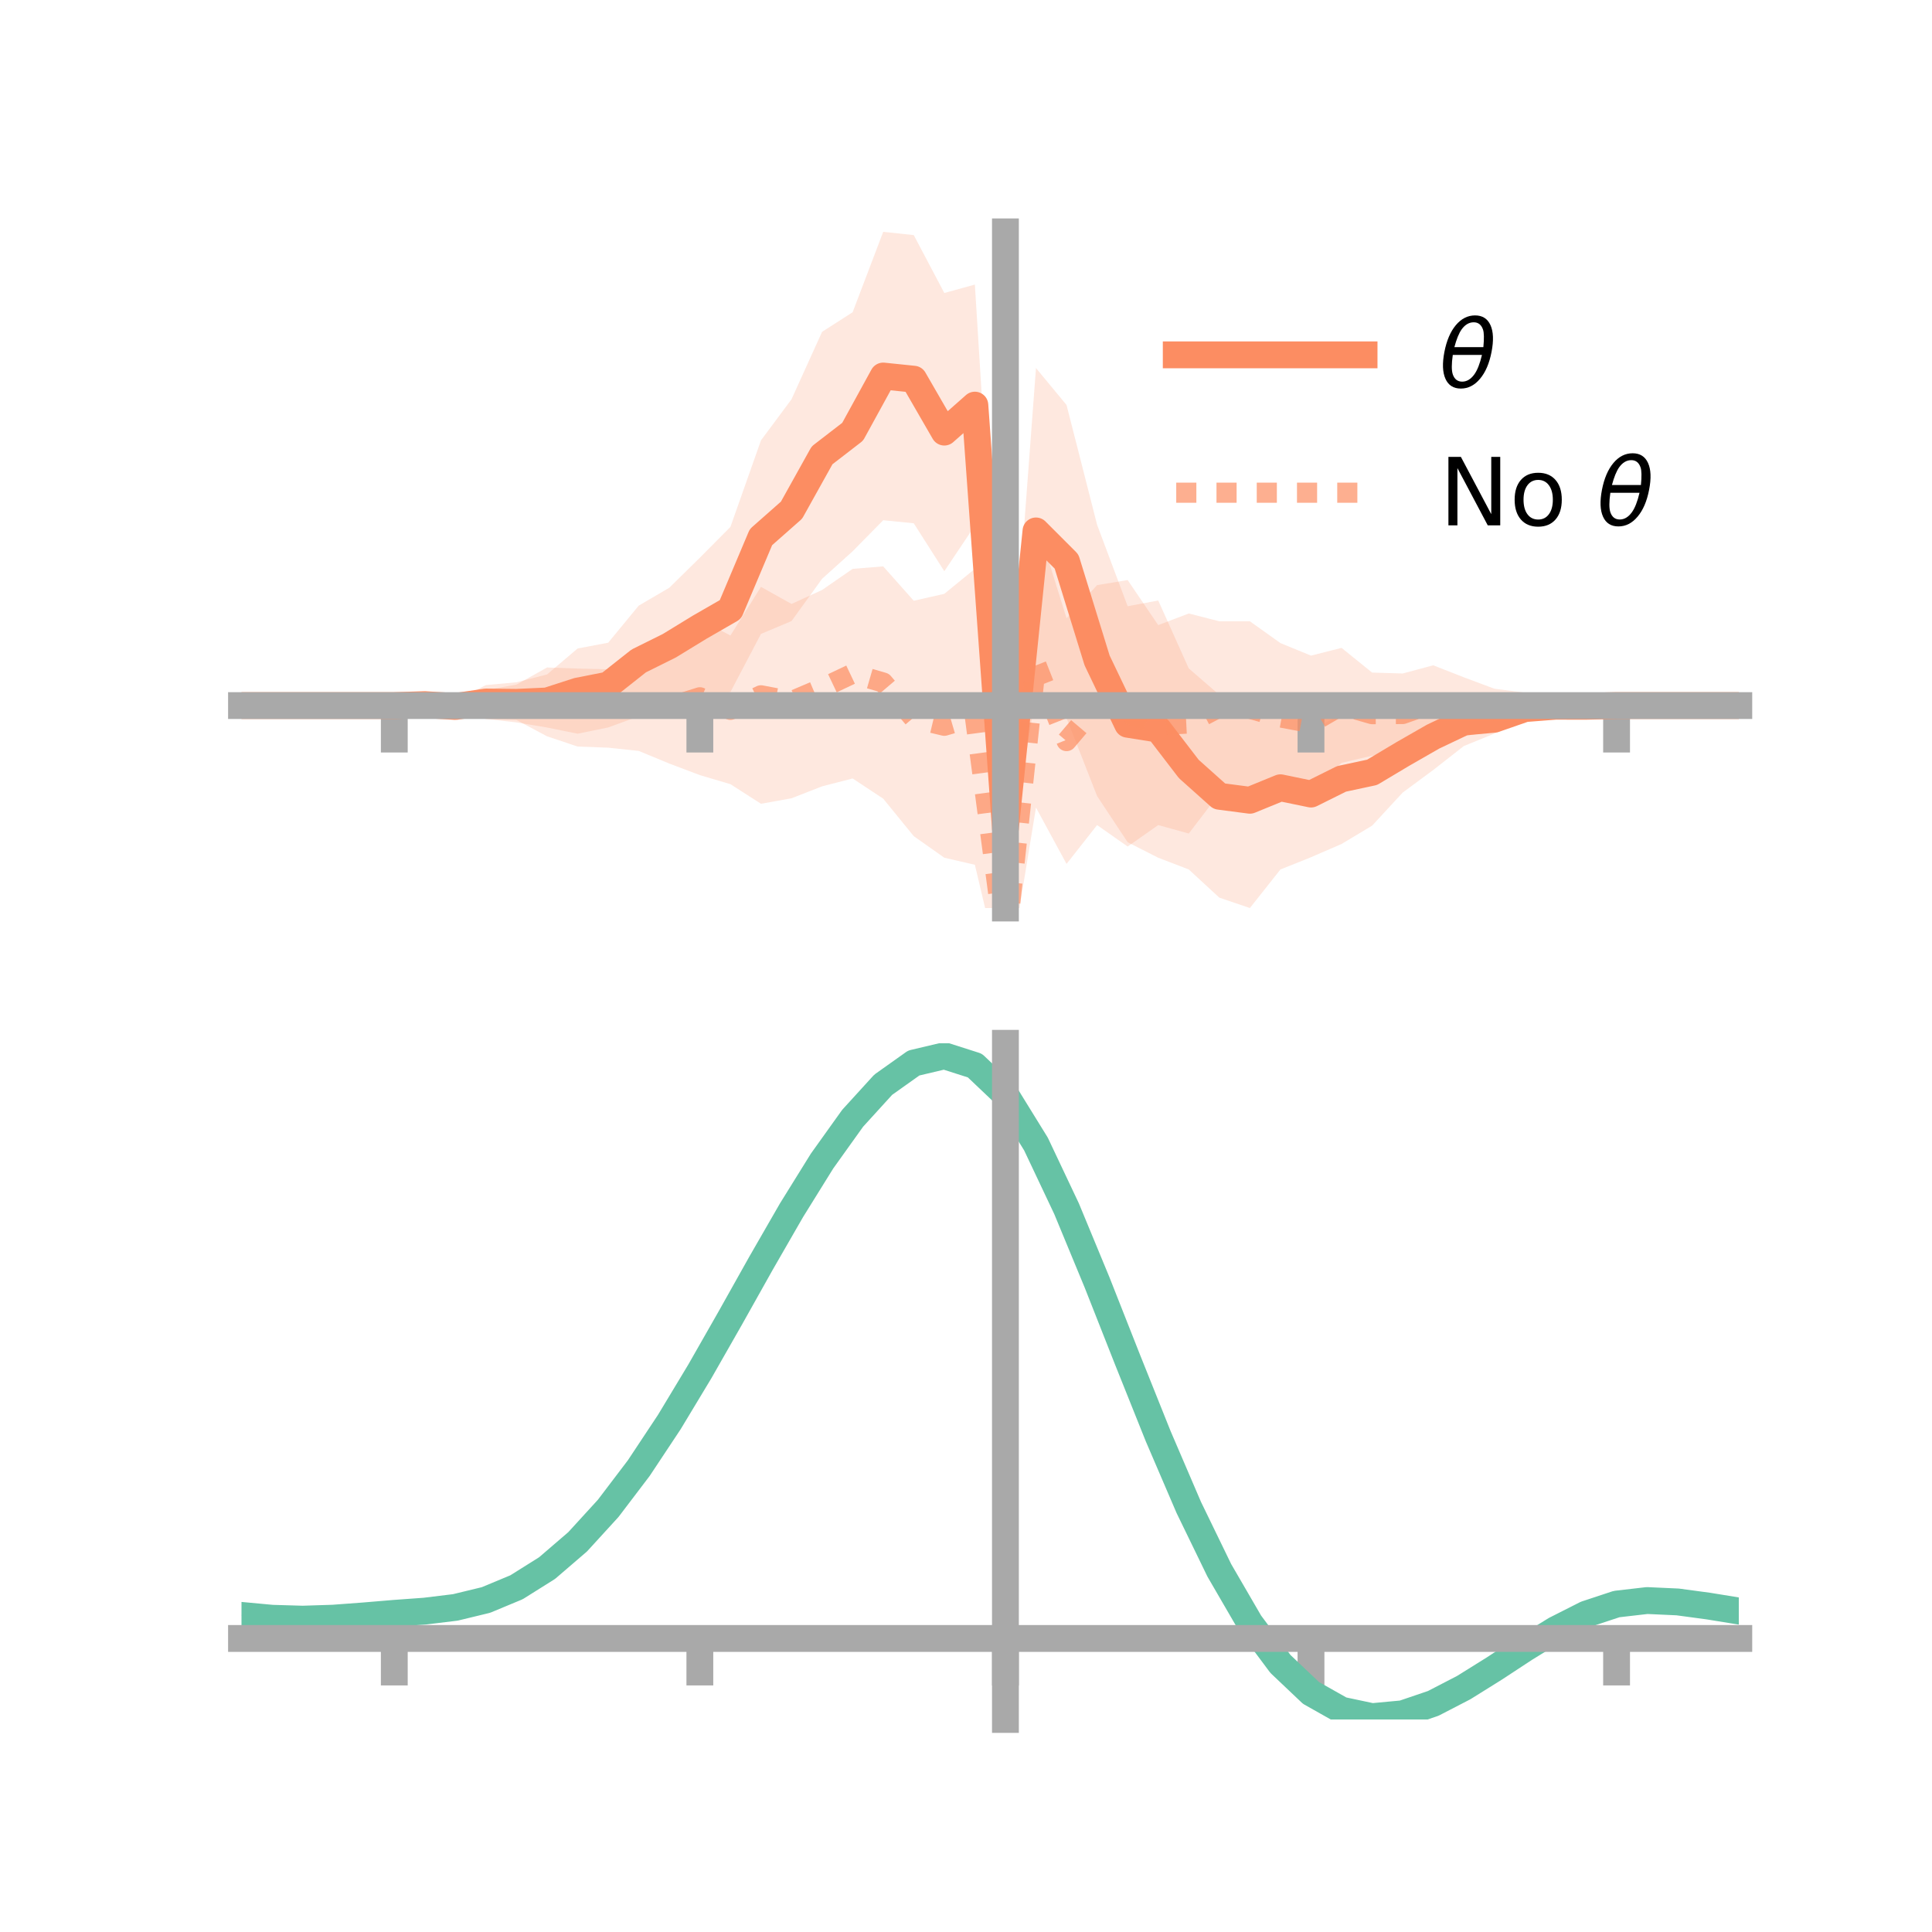 <?xml version="1.0" encoding="utf-8" standalone="no"?>
<!DOCTYPE svg PUBLIC "-//W3C//DTD SVG 1.1//EN"
  "http://www.w3.org/Graphics/SVG/1.1/DTD/svg11.dtd">
<!-- Created with matplotlib (https://matplotlib.org/) -->
<svg height="144pt" version="1.1" viewBox="0 0 144 144" width="144pt" xmlns="http://www.w3.org/2000/svg" xmlns:xlink="http://www.w3.org/1999/xlink">
 <defs>
  <style type="text/css">*{stroke-linecap:butt;stroke-linejoin:round;}</style>
 </defs>
 <g id="figure_1">
  <g id="patch_1">
   <path d="M 0 144 
L 144 144 
L 144 0 
L 0 0 
z
" style="fill:none;"/>
  </g>
  <g id="axes_1">
   <g id="patch_2">
    <path d="M 18 67.68 
L 129.6 67.68 
L 129.6 17.28 
L 18 17.28 
z
" style="fill:none;"/>
   </g>
   <g id="PolyCollection_1">
    <path clip-path="url(#p522ee159cf)" d="M 18 52.589 
L 18 52.589 
L 20.278 52.589 
L 22.555 52.589 
L 24.833 52.589 
L 27.11 52.589 
L 29.388 52.589 
L 31.665 52.181 
L 33.943 52.201 
L 36.22 51.061 
L 38.498 50.853 
L 40.776 50.267 
L 43.053 48.334 
L 45.331 47.903 
L 47.608 45.14 
L 49.886 43.806 
L 52.163 41.568 
L 54.441 39.273 
L 56.718 32.822 
L 58.996 29.758 
L 61.273 24.733 
L 63.551 23.272 
L 65.829 17.28 
L 68.106 17.522 
L 70.384 21.838 
L 72.661 21.211 
L 74.939 57.84 
L 77.216 27.433 
L 79.494 30.185 
L 81.771 39.113 
L 84.049 45.186 
L 86.327 44.757 
L 88.604 49.821 
L 90.882 51.792 
L 93.159 51.614 
L 95.437 52.627 
L 97.714 54.478 
L 99.992 53.199 
L 102.269 53.591 
L 104.547 53.333 
L 106.824 52.406 
L 109.102 52.029 
L 111.38 52.539 
L 113.657 51.969 
L 115.935 52.119 
L 118.212 52.531 
L 120.49 52.588 
L 122.767 52.589 
L 125.045 52.589 
L 127.322 52.589 
L 129.6 52.589 
L 129.6 52.589 
L 129.6 52.589 
L 127.322 52.589 
L 125.045 52.589 
L 122.767 52.589 
L 120.49 52.589 
L 118.212 52.751 
L 115.935 53.158 
L 113.657 53.664 
L 111.38 54.678 
L 109.102 55.607 
L 106.824 57.392 
L 104.547 59.075 
L 102.269 61.54 
L 99.992 62.905 
L 97.714 63.892 
L 95.437 64.804 
L 93.159 67.68 
L 90.882 66.906 
L 88.604 64.805 
L 86.327 63.931 
L 84.049 62.775 
L 81.771 59.335 
L 79.494 53.517 
L 77.216 51.712 
L 74.939 65.646 
L 72.661 39.178 
L 70.384 42.575 
L 68.106 39.003 
L 65.829 38.775 
L 63.551 41.089 
L 61.273 43.14 
L 58.996 46.29 
L 56.718 47.248 
L 54.441 51.582 
L 52.163 51.911 
L 49.886 52.456 
L 47.608 53.385 
L 45.331 54.22 
L 43.053 54.686 
L 40.776 54.225 
L 38.498 53.844 
L 36.22 53.583 
L 33.943 53.113 
L 31.665 52.853 
L 29.388 52.589 
L 27.11 52.589 
L 24.833 52.589 
L 22.555 52.589 
L 20.278 52.589 
L 18 52.589 
z
" style="fill:#fc8d62;fill-opacity:0.2;"/>
   </g>
   <g id="PolyCollection_2">
    <path clip-path="url(#p522ee159cf)" d="M 18 52.589 
L 18 52.589 
L 20.278 52.589 
L 22.555 52.589 
L 24.833 52.589 
L 27.11 52.589 
L 29.388 52.589 
L 31.665 52.517 
L 33.943 52.112 
L 36.22 51.43 
L 38.498 51.026 
L 40.776 49.75 
L 43.053 49.831 
L 45.331 49.884 
L 47.608 48.858 
L 49.886 48.471 
L 52.163 46.169 
L 54.441 47.368 
L 56.718 43.742 
L 58.996 45.015 
L 61.273 43.974 
L 63.551 42.399 
L 65.829 42.215 
L 68.106 44.777 
L 70.384 44.26 
L 72.661 42.398 
L 74.939 67.187 
L 77.216 38.769 
L 79.494 46.083 
L 81.771 43.612 
L 84.049 43.234 
L 86.327 46.592 
L 88.604 45.726 
L 90.882 46.307 
L 93.159 46.307 
L 95.437 47.933 
L 97.714 48.866 
L 99.992 48.289 
L 102.269 50.13 
L 104.547 50.198 
L 106.824 49.588 
L 109.102 50.481 
L 111.38 51.332 
L 113.657 51.626 
L 115.935 51.789 
L 118.212 52.512 
L 120.49 52.589 
L 122.767 52.589 
L 125.045 52.589 
L 127.322 52.589 
L 129.6 52.589 
L 129.6 52.589 
L 129.6 52.589 
L 127.322 52.589 
L 125.045 52.589 
L 122.767 52.589 
L 120.49 52.589 
L 118.212 52.679 
L 115.935 53.219 
L 113.657 53.796 
L 111.38 54.47 
L 109.102 54.879 
L 106.824 55.237 
L 104.547 56.238 
L 102.269 56.326 
L 99.992 56.856 
L 97.714 58.933 
L 95.437 59.012 
L 93.159 59.343 
L 90.882 59.148 
L 88.604 62.126 
L 86.327 61.496 
L 84.049 63.095 
L 81.771 61.496 
L 79.494 64.391 
L 77.216 60.192 
L 74.939 74.071 
L 72.661 64.456 
L 70.384 63.93 
L 68.106 62.322 
L 65.829 59.528 
L 63.551 58.023 
L 61.273 58.609 
L 58.996 59.5 
L 56.718 59.908 
L 54.441 58.447 
L 52.163 57.773 
L 49.886 56.912 
L 47.608 55.969 
L 45.331 55.728 
L 43.053 55.643 
L 40.776 54.883 
L 38.498 53.665 
L 36.22 53.588 
L 33.943 53.13 
L 31.665 52.719 
L 29.388 52.589 
L 27.11 52.589 
L 24.833 52.589 
L 22.555 52.589 
L 20.278 52.589 
L 18 52.589 
z
" style="fill:#fc8d62;fill-opacity:0.2;"/>
   </g>
   <g id="matplotlib.axis_1">
    <g id="xtick_1">
     <g id="line2d_1">
      <defs>
       <path d="M 0 0 
L 0 3.5 
" id="mfb31ac9db6" style="stroke:#a9a9a9;stroke-width:2;"/>
      </defs>
      <g>
       <use style="fill:#a9a9a9;stroke:#a9a9a9;stroke-width:2;" x="29.388" xlink:href="#mfb31ac9db6" y="52.589"/>
      </g>
     </g>
    </g>
    <g id="xtick_2">
     <g id="line2d_2">
      <g>
       <use style="fill:#a9a9a9;stroke:#a9a9a9;stroke-width:2;" x="52.163" xlink:href="#mfb31ac9db6" y="52.589"/>
      </g>
     </g>
    </g>
    <g id="xtick_3">
     <g id="line2d_3">
      <g>
       <use style="fill:#a9a9a9;stroke:#a9a9a9;stroke-width:2;" x="74.939" xlink:href="#mfb31ac9db6" y="52.589"/>
      </g>
     </g>
    </g>
    <g id="xtick_4">
     <g id="line2d_4">
      <g>
       <use style="fill:#a9a9a9;stroke:#a9a9a9;stroke-width:2;" x="97.714" xlink:href="#mfb31ac9db6" y="52.589"/>
      </g>
     </g>
    </g>
    <g id="xtick_5">
     <g id="line2d_5">
      <g>
       <use style="fill:#a9a9a9;stroke:#a9a9a9;stroke-width:2;" x="120.49" xlink:href="#mfb31ac9db6" y="52.589"/>
      </g>
     </g>
    </g>
   </g>
   <g id="matplotlib.axis_2"/>
   <g id="line2d_6">
    <path clip-path="url(#p522ee159cf)" d="M 18 52.589 
L 20.278 52.589 
L 22.555 52.589 
L 24.833 52.589 
L 27.11 52.589 
L 29.388 52.589 
L 31.665 52.517 
L 33.943 52.657 
L 36.22 52.322 
L 38.498 52.348 
L 40.776 52.246 
L 43.053 51.51 
L 45.331 51.062 
L 47.608 49.262 
L 49.886 48.131 
L 52.163 46.739 
L 54.441 45.427 
L 56.718 40.035 
L 58.996 38.024 
L 61.273 33.937 
L 63.551 32.18 
L 65.829 28.027 
L 68.106 28.262 
L 70.384 32.207 
L 72.661 30.195 
L 74.939 61.743 
L 77.216 39.572 
L 79.494 41.851 
L 81.771 49.224 
L 84.049 53.981 
L 86.327 54.344 
L 88.604 57.313 
L 90.882 59.349 
L 93.159 59.647 
L 95.437 58.715 
L 97.714 59.185 
L 99.992 58.052 
L 102.269 57.565 
L 104.547 56.204 
L 106.824 54.899 
L 109.102 53.818 
L 111.38 53.608 
L 113.657 52.816 
L 115.935 52.638 
L 118.212 52.641 
L 120.49 52.589 
L 122.767 52.589 
L 125.045 52.589 
L 127.322 52.589 
L 129.6 52.589 
" style="fill:none;stroke:#fc8d62;stroke-linecap:square;stroke-width:2;"/>
   </g>
   <g id="line2d_7">
    <path clip-path="url(#p522ee159cf)" d="M 18 52.589 
L 20.278 52.589 
L 22.555 52.589 
L 24.833 52.589 
L 27.11 52.589 
L 29.388 52.589 
L 31.665 52.618 
L 33.943 52.621 
L 36.22 52.509 
L 38.498 52.346 
L 40.776 52.317 
L 43.053 52.737 
L 45.331 52.806 
L 47.608 52.414 
L 49.886 52.692 
L 52.163 51.971 
L 54.441 52.907 
L 56.718 51.825 
L 58.996 52.257 
L 61.273 51.291 
L 63.551 50.211 
L 65.829 50.872 
L 68.106 53.55 
L 70.384 54.095 
L 72.661 53.427 
L 74.939 70.629 
L 77.216 49.48 
L 79.494 55.237 
L 81.771 52.554 
L 84.049 53.165 
L 86.327 54.044 
L 88.604 53.926 
L 90.882 52.727 
L 93.159 52.825 
L 95.437 53.472 
L 97.714 53.9 
L 99.992 52.573 
L 102.269 53.228 
L 104.547 53.218 
L 106.824 52.412 
L 109.102 52.68 
L 111.38 52.901 
L 113.657 52.711 
L 115.935 52.504 
L 118.212 52.595 
L 120.49 52.589 
L 122.767 52.589 
L 125.045 52.589 
L 127.322 52.589 
L 129.6 52.589 
" style="fill:none;stroke:#fc8d62;stroke-dasharray:1.5,1.5;stroke-dashoffset:0;stroke-opacity:0.7;stroke-width:1.5;"/>
   </g>
   <g id="patch_3">
    <path d="M 74.939 67.68 
L 74.939 17.28 
" style="fill:none;stroke:#a9a9a9;stroke-linecap:square;stroke-linejoin:miter;stroke-width:2;"/>
   </g>
   <g id="patch_4">
    <path d="M 129.6 67.68 
L 129.6 17.28 
" style="fill:none;"/>
   </g>
   <g id="patch_5">
    <path d="M 18 52.589 
L 129.6 52.589 
" style="fill:none;stroke:#a9a9a9;stroke-linecap:square;stroke-linejoin:miter;stroke-width:2;"/>
   </g>
   <g id="patch_6">
    <path d="M 18 17.28 
L 129.6 17.28 
" style="fill:none;"/>
   </g>
   <g id="legend_1">
    <g id="line2d_8">
     <path d="M 87.67 26.449 
L 101.67 26.449 
" style="fill:none;stroke:#fc8d62;stroke-linecap:square;stroke-width:2;"/>
    </g>
    <g id="line2d_9"/>
    <g id="text_1">
     <!-- $\theta$ -->
     <g transform="translate(107.27 28.899)scale(0.07 -0.07)">
      <defs>
       <path d="M 45.516 34.672 
L 14.453 34.672 
Q 12.359 20.062 14.5 13.875 
Q 17.188 6.25 24.469 6.25 
Q 31.781 6.25 37.359 13.922 
Q 42.234 20.656 45.516 34.672 
z
M 47.016 42.969 
Q 48.344 56.844 46.625 61.719 
Q 43.953 69.438 36.766 69.438 
Q 29.297 69.438 23.828 61.812 
Q 19.531 55.672 16.156 42.969 
z
M 38.188 76.766 
Q 49.906 76.766 54.594 66.406 
Q 59.281 56.109 55.719 37.844 
Q 52.203 19.625 43.453 9.281 
Q 34.766 -1.125 23.047 -1.125 
Q 11.281 -1.125 6.641 9.281 
Q 2 19.625 5.516 37.844 
Q 9.078 56.109 17.719 66.406 
Q 26.422 76.766 38.188 76.766 
z
" id="DejaVuSans-Oblique-952"/>
      </defs>
      <use transform="translate(0 0.234)" xlink:href="#DejaVuSans-Oblique-952"/>
     </g>
    </g>
    <g id="line2d_10">
     <path d="M 87.67 36.724 
L 101.67 36.724 
" style="fill:none;stroke:#fc8d62;stroke-dasharray:1.5,1.5;stroke-dashoffset:0;stroke-opacity:0.7;stroke-width:1.5;"/>
    </g>
    <g id="line2d_11"/>
    <g id="text_2">
     <!-- No $\theta$ -->
     <g transform="translate(107.27 39.174)scale(0.07 -0.07)">
      <defs>
       <path d="M 9.812 72.906 
L 23.094 72.906 
L 55.422 11.922 
L 55.422 72.906 
L 64.984 72.906 
L 64.984 0 
L 51.703 0 
L 19.391 60.984 
L 19.391 0 
L 9.812 0 
z
" id="DejaVuSans-78"/>
       <path d="M 30.609 48.391 
Q 23.391 48.391 19.188 42.75 
Q 14.984 37.109 14.984 27.297 
Q 14.984 17.484 19.156 11.844 
Q 23.344 6.203 30.609 6.203 
Q 37.797 6.203 41.984 11.859 
Q 46.188 17.531 46.188 27.297 
Q 46.188 37.016 41.984 42.703 
Q 37.797 48.391 30.609 48.391 
z
M 30.609 56 
Q 42.328 56 49.016 48.375 
Q 55.719 40.766 55.719 27.297 
Q 55.719 13.875 49.016 6.219 
Q 42.328 -1.422 30.609 -1.422 
Q 18.844 -1.422 12.172 6.219 
Q 5.516 13.875 5.516 27.297 
Q 5.516 40.766 12.172 48.375 
Q 18.844 56 30.609 56 
z
" id="DejaVuSans-111"/>
       <path id="DejaVuSans-32"/>
      </defs>
      <use transform="translate(0 0.234)" xlink:href="#DejaVuSans-78"/>
      <use transform="translate(74.805 0.234)" xlink:href="#DejaVuSans-111"/>
      <use transform="translate(135.986 0.234)" xlink:href="#DejaVuSans-32"/>
      <use transform="translate(167.773 0.234)" xlink:href="#DejaVuSans-Oblique-952"/>
     </g>
    </g>
   </g>
  </g>
  <g id="axes_2">
   <g id="patch_7">
    <path d="M 18 128.16 
L 129.6 128.16 
L 129.6 77.76 
L 18 77.76 
z
" style="fill:none;"/>
   </g>
   <g id="PolyCollection_3">
    <path clip-path="url(#p9ff58ee7b9)" d="M 18 120.443 
L 18 120.363 
L 20.278 120.585 
L 22.555 120.653 
L 24.833 120.574 
L 27.11 120.396 
L 29.388 120.197 
L 31.665 120.027 
L 33.943 119.744 
L 36.22 119.187 
L 38.498 118.228 
L 40.776 116.777 
L 43.053 114.782 
L 45.331 112.234 
L 47.608 109.168 
L 49.886 105.65 
L 52.163 101.782 
L 54.441 97.695 
L 56.718 93.542 
L 58.996 89.497 
L 61.273 85.752 
L 63.551 82.503 
L 65.829 79.954 
L 68.106 78.308 
L 70.384 77.76 
L 72.661 78.5 
L 74.939 80.697 
L 77.216 84.439 
L 79.494 89.326 
L 81.771 94.909 
L 84.049 100.77 
L 86.327 106.545 
L 88.604 111.932 
L 90.882 116.697 
L 93.159 120.675 
L 95.437 123.77 
L 97.714 125.952 
L 99.992 127.248 
L 102.269 127.736 
L 104.547 127.531 
L 106.824 126.772 
L 109.102 125.612 
L 111.38 124.216 
L 113.657 122.746 
L 115.935 121.363 
L 118.212 120.221 
L 120.49 119.471 
L 122.767 119.211 
L 125.045 119.321 
L 127.322 119.639 
L 129.6 120.022 
L 129.6 120.13 
L 129.6 120.13 
L 127.322 119.774 
L 125.045 119.477 
L 122.767 119.38 
L 120.49 119.645 
L 118.212 120.401 
L 115.935 121.565 
L 113.657 122.988 
L 111.38 124.507 
L 109.102 125.952 
L 106.824 127.151 
L 104.547 127.938 
L 102.269 128.16 
L 99.992 127.684 
L 97.714 126.41 
L 95.437 124.274 
L 93.159 121.259 
L 90.882 117.397 
L 88.604 112.779 
L 86.327 107.559 
L 84.049 101.959 
L 81.771 96.271 
L 79.494 90.85 
L 77.216 86.102 
L 74.939 82.468 
L 72.661 80.34 
L 70.384 79.625 
L 68.106 80.156 
L 65.829 81.745 
L 63.551 84.198 
L 61.273 87.317 
L 58.996 90.907 
L 56.718 94.777 
L 54.441 98.745 
L 52.163 102.646 
L 49.886 106.334 
L 47.608 109.689 
L 45.331 112.616 
L 43.053 115.054 
L 40.776 116.975 
L 38.498 118.383 
L 36.22 119.321 
L 33.943 119.867 
L 31.665 120.141 
L 29.388 120.301 
L 27.11 120.485 
L 24.833 120.645 
L 22.555 120.71 
L 20.278 120.645 
L 18 120.443 
z
" style="fill:#66c2a5;fill-opacity:0.2;"/>
   </g>
   <g id="matplotlib.axis_3">
    <g id="xtick_6">
     <g id="line2d_12">
      <g>
       <use style="fill:#a9a9a9;stroke:#a9a9a9;stroke-width:2;" x="29.388" xlink:href="#mfb31ac9db6" y="122.12"/>
      </g>
     </g>
    </g>
    <g id="xtick_7">
     <g id="line2d_13">
      <g>
       <use style="fill:#a9a9a9;stroke:#a9a9a9;stroke-width:2;" x="52.163" xlink:href="#mfb31ac9db6" y="122.12"/>
      </g>
     </g>
    </g>
    <g id="xtick_8">
     <g id="line2d_14">
      <g>
       <use style="fill:#a9a9a9;stroke:#a9a9a9;stroke-width:2;" x="74.939" xlink:href="#mfb31ac9db6" y="122.12"/>
      </g>
     </g>
    </g>
    <g id="xtick_9">
     <g id="line2d_15">
      <g>
       <use style="fill:#a9a9a9;stroke:#a9a9a9;stroke-width:2;" x="97.714" xlink:href="#mfb31ac9db6" y="122.12"/>
      </g>
     </g>
    </g>
    <g id="xtick_10">
     <g id="line2d_16">
      <g>
       <use style="fill:#a9a9a9;stroke:#a9a9a9;stroke-width:2;" x="120.49" xlink:href="#mfb31ac9db6" y="122.12"/>
      </g>
     </g>
    </g>
   </g>
   <g id="matplotlib.axis_4"/>
   <g id="line2d_17">
    <path clip-path="url(#p9ff58ee7b9)" d="M 18 120.403 
L 20.278 120.615 
L 22.555 120.682 
L 24.833 120.609 
L 27.11 120.44 
L 29.388 120.249 
L 31.665 120.084 
L 33.943 119.806 
L 36.22 119.254 
L 38.498 118.306 
L 40.776 116.876 
L 43.053 114.918 
L 45.331 112.425 
L 47.608 109.428 
L 49.886 105.992 
L 52.163 102.214 
L 54.441 98.22 
L 56.718 94.159 
L 58.996 90.202 
L 61.273 86.535 
L 63.551 83.35 
L 65.829 80.85 
L 68.106 79.232 
L 70.384 78.693 
L 72.661 79.42 
L 74.939 81.583 
L 77.216 85.27 
L 79.494 90.088 
L 81.771 95.59 
L 84.049 101.365 
L 86.327 107.052 
L 88.604 112.356 
L 90.882 117.047 
L 93.159 120.967 
L 95.437 124.022 
L 97.714 126.181 
L 99.992 127.466 
L 102.269 127.948 
L 104.547 127.735 
L 106.824 126.961 
L 109.102 125.782 
L 111.38 124.361 
L 113.657 122.867 
L 115.935 121.464 
L 118.212 120.311 
L 120.49 119.558 
L 122.767 119.295 
L 125.045 119.399 
L 127.322 119.706 
L 129.6 120.076 
" style="fill:none;stroke:#66c2a5;stroke-linecap:square;stroke-width:2;"/>
   </g>
   <g id="patch_8">
    <path d="M 74.939 128.16 
L 74.939 77.76 
" style="fill:none;stroke:#a9a9a9;stroke-linecap:square;stroke-linejoin:miter;stroke-width:2;"/>
   </g>
   <g id="patch_9">
    <path d="M 129.6 128.16 
L 129.6 77.76 
" style="fill:none;"/>
   </g>
   <g id="patch_10">
    <path d="M 18 122.12 
L 129.6 122.12 
" style="fill:none;stroke:#a9a9a9;stroke-linecap:square;stroke-linejoin:miter;stroke-width:2;"/>
   </g>
   <g id="patch_11">
    <path d="M 18 77.76 
L 129.6 77.76 
" style="fill:none;"/>
   </g>
  </g>
 </g>
 <defs>
  <clipPath id="p522ee159cf">
   <rect height="50.4" width="111.6" x="18" y="17.28"/>
  </clipPath>
  <clipPath id="p9ff58ee7b9">
   <rect height="50.4" width="111.6" x="18" y="77.76"/>
  </clipPath>
 </defs>
</svg>
